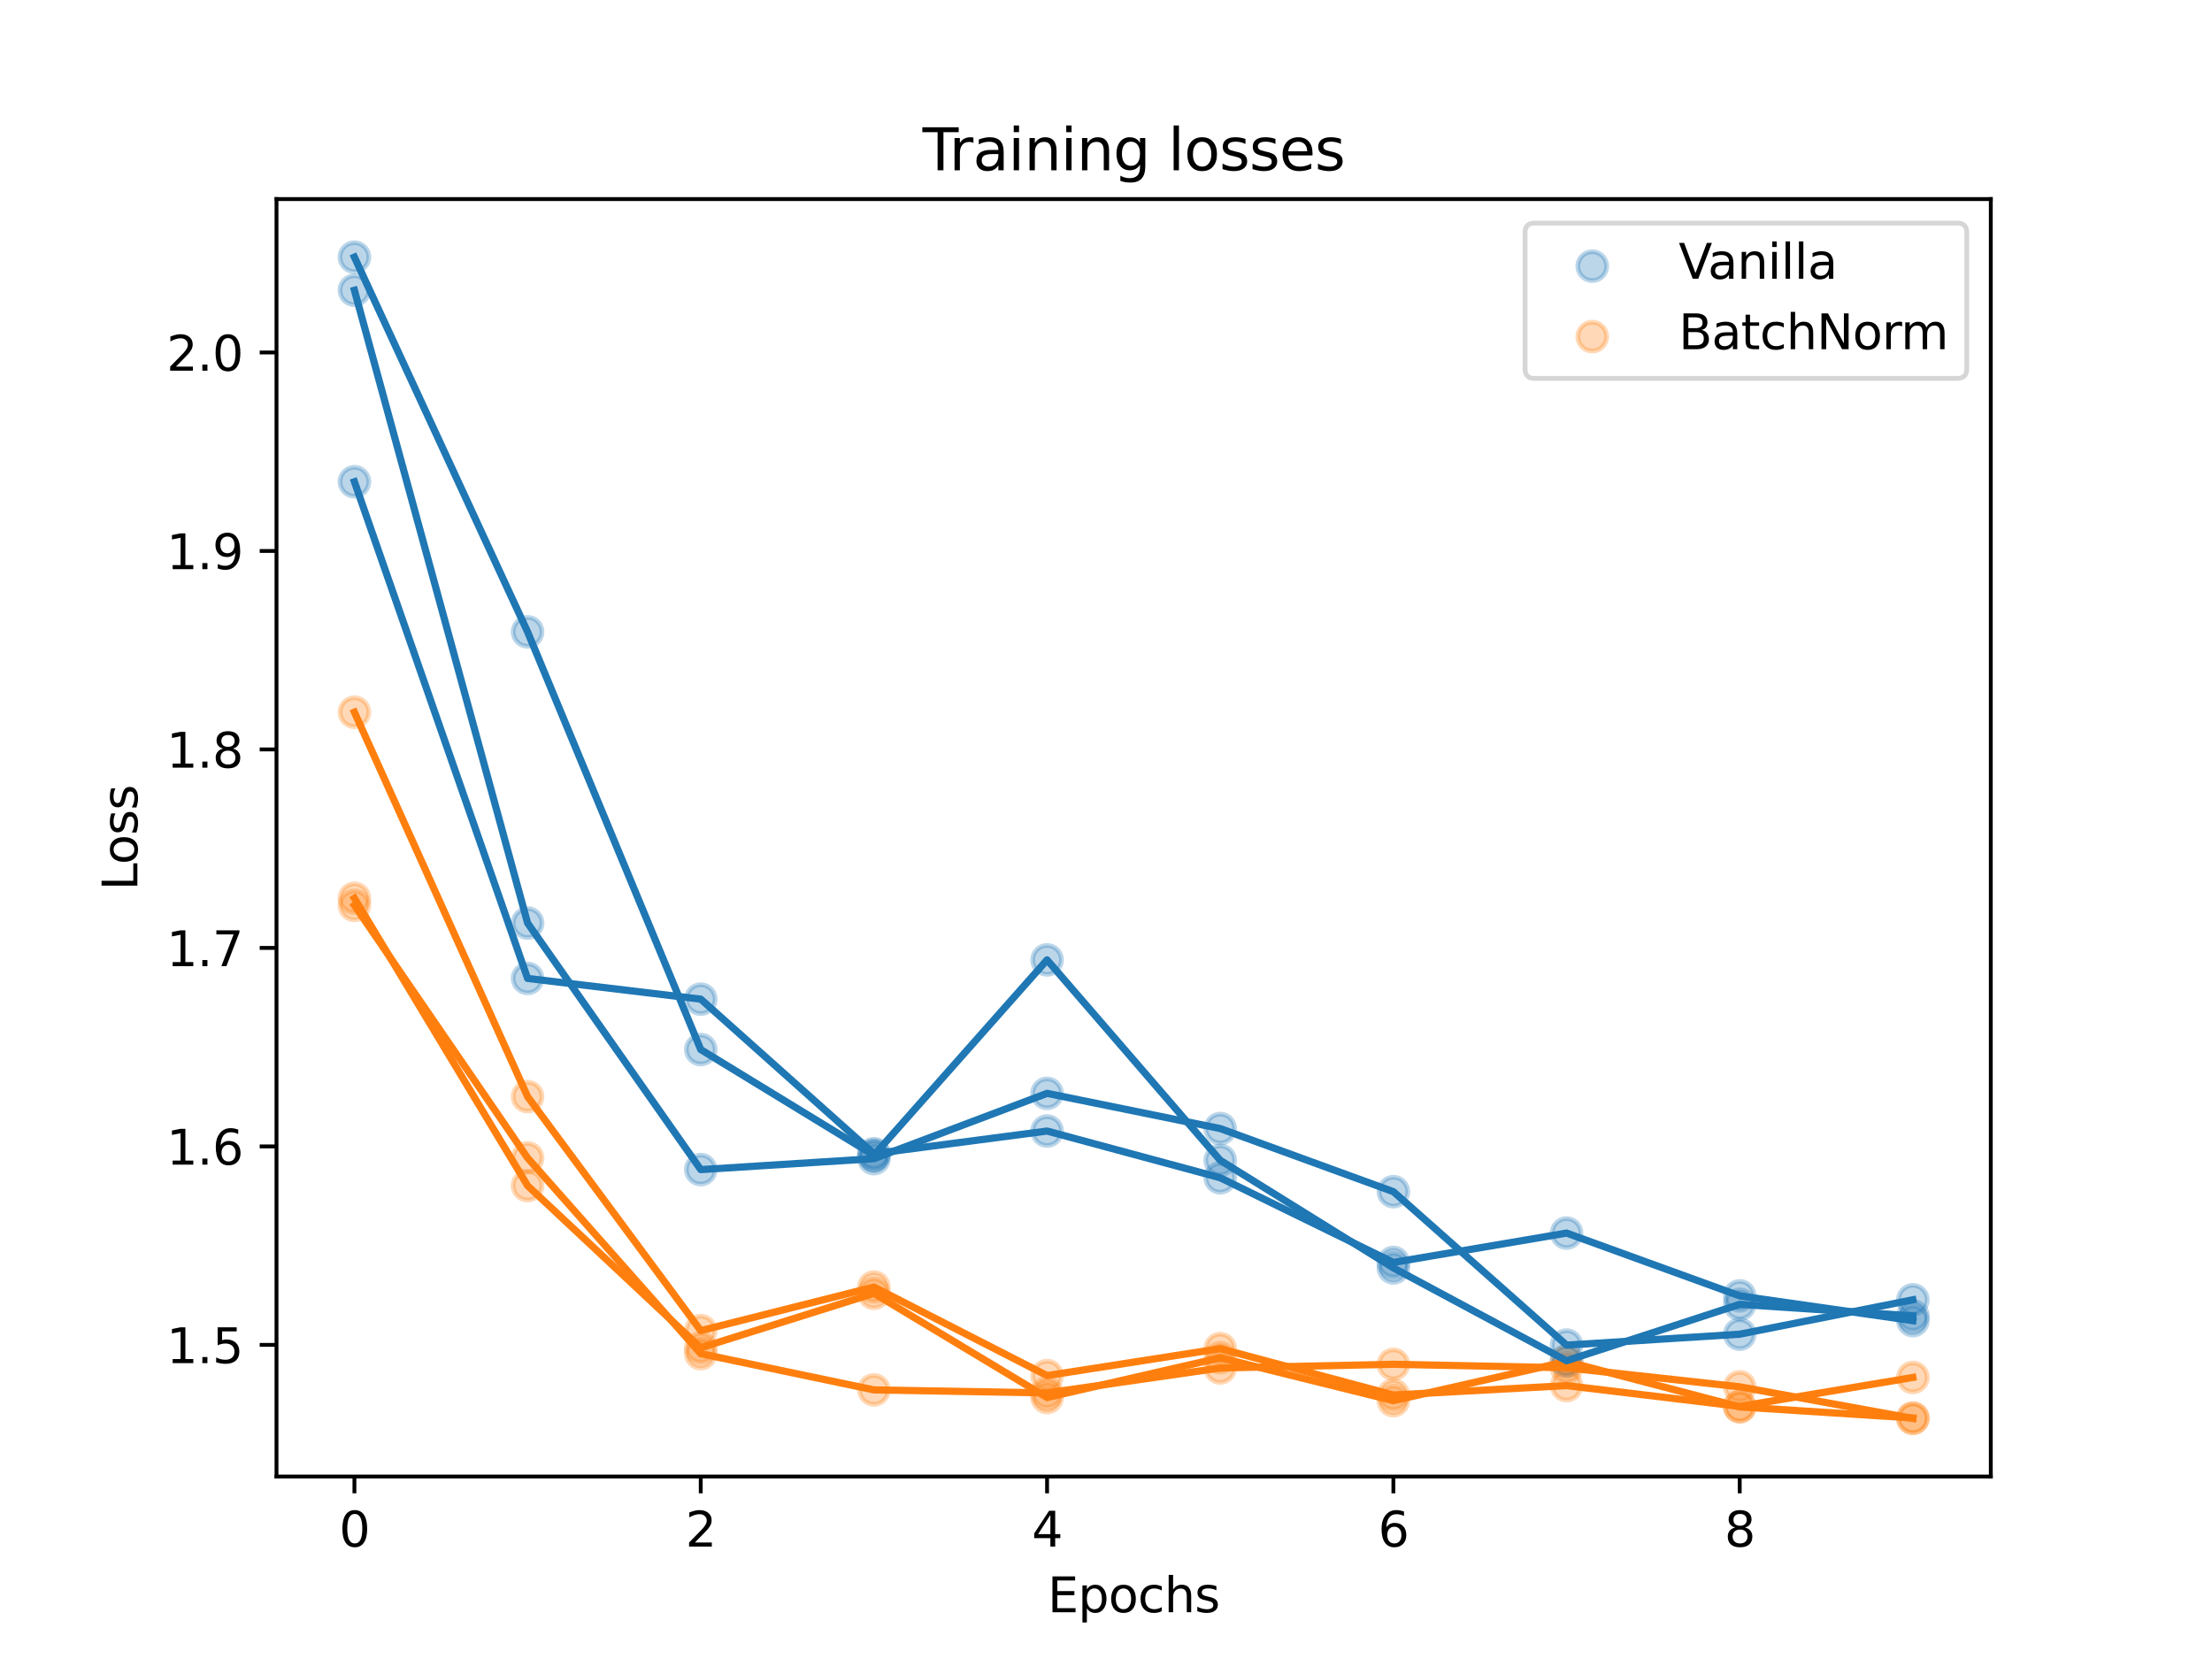 <?xml version="1.0" encoding="utf-8" standalone="no"?>
<!DOCTYPE svg PUBLIC "-//W3C//DTD SVG 1.1//EN"
  "http://www.w3.org/Graphics/SVG/1.1/DTD/svg11.dtd">
<svg xmlns:xlink="http://www.w3.org/1999/xlink" width="460.8pt" height="345.6pt" viewBox="0 0 460.8 345.6" xmlns="http://www.w3.org/2000/svg" version="1.1">
 <defs>
  <style type="text/css">*{stroke-linejoin: round; stroke-linecap: butt}</style>
 </defs>
 <g id="figure_1">
  <g id="patch_1">
   <path d="M 0 345.6 
L 460.8 345.6 
L 460.8 0 
L 0 0 
z
" style="fill: #ffffff"/>
  </g>
  <g id="axes_1">
   <g id="patch_2">
    <path d="M 57.6 307.584 
L 414.72 307.584 
L 414.72 41.472 
L 57.6 41.472 
z
" style="fill: #ffffff"/>
   </g>
   <g id="PathCollection_1">
    <defs>
     <path id="mba0da9960d" d="M 0 3 
C 0.796 3 1.559 2.684 2.121 2.121 
C 2.684 1.559 3 0.796 3 0 
C 3 -0.796 2.684 -1.559 2.121 -2.121 
C 1.559 -2.684 0.796 -3 0 -3 
C -0.796 -3 -1.559 -2.684 -2.121 -2.121 
C -2.684 -1.559 -3 -0.796 -3 0 
C -3 0.796 -2.684 1.559 -2.121 2.121 
C -1.559 2.684 -0.796 3 0 3 
z
" style="stroke: #1f77b4; stroke-opacity: 0.3"/>
    </defs>
    <g clip-path="url(#pa17b307f5b)">
     <use xlink:href="#mba0da9960d" x="73.833" y="100.354" style="fill: #1f77b4; fill-opacity: 0.3; stroke: #1f77b4; stroke-opacity: 0.3"/>
     <use xlink:href="#mba0da9960d" x="109.905" y="203.823" style="fill: #1f77b4; fill-opacity: 0.3; stroke: #1f77b4; stroke-opacity: 0.3"/>
     <use xlink:href="#mba0da9960d" x="145.978" y="208.141" style="fill: #1f77b4; fill-opacity: 0.3; stroke: #1f77b4; stroke-opacity: 0.3"/>
     <use xlink:href="#mba0da9960d" x="182.051" y="240.337" style="fill: #1f77b4; fill-opacity: 0.3; stroke: #1f77b4; stroke-opacity: 0.3"/>
     <use xlink:href="#mba0da9960d" x="218.124" y="235.614" style="fill: #1f77b4; fill-opacity: 0.3; stroke: #1f77b4; stroke-opacity: 0.3"/>
     <use xlink:href="#mba0da9960d" x="254.196" y="245.351" style="fill: #1f77b4; fill-opacity: 0.3; stroke: #1f77b4; stroke-opacity: 0.3"/>
     <use xlink:href="#mba0da9960d" x="290.269" y="262.991" style="fill: #1f77b4; fill-opacity: 0.3; stroke: #1f77b4; stroke-opacity: 0.3"/>
     <use xlink:href="#mba0da9960d" x="326.342" y="256.87" style="fill: #1f77b4; fill-opacity: 0.3; stroke: #1f77b4; stroke-opacity: 0.3"/>
     <use xlink:href="#mba0da9960d" x="362.415" y="269.955" style="fill: #1f77b4; fill-opacity: 0.3; stroke: #1f77b4; stroke-opacity: 0.3"/>
     <use xlink:href="#mba0da9960d" x="398.487" y="275.12" style="fill: #1f77b4; fill-opacity: 0.3; stroke: #1f77b4; stroke-opacity: 0.3"/>
    </g>
   </g>
   <g id="PathCollection_2">
    <defs>
     <path id="m6600c85b2c" d="M 0 3 
C 0.796 3 1.559 2.684 2.121 2.121 
C 2.684 1.559 3 0.796 3 0 
C 3 -0.796 2.684 -1.559 2.121 -2.121 
C 1.559 -2.684 0.796 -3 0 -3 
C -0.796 -3 -1.559 -2.684 -2.121 -2.121 
C -2.684 -1.559 -3 -0.796 -3 0 
C -3 0.796 -2.684 1.559 -2.121 2.121 
C -1.559 2.684 -0.796 3 0 3 
z
" style="stroke: #ff7f0e; stroke-opacity: 0.3"/>
    </defs>
    <g clip-path="url(#pa17b307f5b)">
     <use xlink:href="#m6600c85b2c" x="73.833" y="188.603" style="fill: #ff7f0e; fill-opacity: 0.3; stroke: #ff7f0e; stroke-opacity: 0.3"/>
     <use xlink:href="#m6600c85b2c" x="109.905" y="241.212" style="fill: #ff7f0e; fill-opacity: 0.3; stroke: #ff7f0e; stroke-opacity: 0.3"/>
     <use xlink:href="#m6600c85b2c" x="145.978" y="281.995" style="fill: #ff7f0e; fill-opacity: 0.3; stroke: #ff7f0e; stroke-opacity: 0.3"/>
     <use xlink:href="#m6600c85b2c" x="182.051" y="289.541" style="fill: #ff7f0e; fill-opacity: 0.3; stroke: #ff7f0e; stroke-opacity: 0.3"/>
     <use xlink:href="#m6600c85b2c" x="218.124" y="290.176" style="fill: #ff7f0e; fill-opacity: 0.3; stroke: #ff7f0e; stroke-opacity: 0.3"/>
     <use xlink:href="#m6600c85b2c" x="254.196" y="284.97" style="fill: #ff7f0e; fill-opacity: 0.3; stroke: #ff7f0e; stroke-opacity: 0.3"/>
     <use xlink:href="#m6600c85b2c" x="290.269" y="284.209" style="fill: #ff7f0e; fill-opacity: 0.3; stroke: #ff7f0e; stroke-opacity: 0.3"/>
     <use xlink:href="#m6600c85b2c" x="326.342" y="284.934" style="fill: #ff7f0e; fill-opacity: 0.3; stroke: #ff7f0e; stroke-opacity: 0.3"/>
     <use xlink:href="#m6600c85b2c" x="362.415" y="288.897" style="fill: #ff7f0e; fill-opacity: 0.3; stroke: #ff7f0e; stroke-opacity: 0.3"/>
     <use xlink:href="#m6600c85b2c" x="398.487" y="295.488" style="fill: #ff7f0e; fill-opacity: 0.3; stroke: #ff7f0e; stroke-opacity: 0.3"/>
    </g>
   </g>
   <g id="PathCollection_3">
    <g clip-path="url(#pa17b307f5b)">
     <use xlink:href="#mba0da9960d" x="73.833" y="60.462" style="fill: #1f77b4; fill-opacity: 0.3; stroke: #1f77b4; stroke-opacity: 0.3"/>
     <use xlink:href="#mba0da9960d" x="109.905" y="192.287" style="fill: #1f77b4; fill-opacity: 0.3; stroke: #1f77b4; stroke-opacity: 0.3"/>
     <use xlink:href="#mba0da9960d" x="145.978" y="243.65" style="fill: #1f77b4; fill-opacity: 0.3; stroke: #1f77b4; stroke-opacity: 0.3"/>
     <use xlink:href="#mba0da9960d" x="182.051" y="241.369" style="fill: #1f77b4; fill-opacity: 0.3; stroke: #1f77b4; stroke-opacity: 0.3"/>
     <use xlink:href="#mba0da9960d" x="218.124" y="227.765" style="fill: #1f77b4; fill-opacity: 0.3; stroke: #1f77b4; stroke-opacity: 0.3"/>
     <use xlink:href="#mba0da9960d" x="254.196" y="235.101" style="fill: #1f77b4; fill-opacity: 0.3; stroke: #1f77b4; stroke-opacity: 0.3"/>
     <use xlink:href="#mba0da9960d" x="290.269" y="248.248" style="fill: #1f77b4; fill-opacity: 0.3; stroke: #1f77b4; stroke-opacity: 0.3"/>
     <use xlink:href="#mba0da9960d" x="326.342" y="280.212" style="fill: #1f77b4; fill-opacity: 0.3; stroke: #1f77b4; stroke-opacity: 0.3"/>
     <use xlink:href="#mba0da9960d" x="362.415" y="277.939" style="fill: #1f77b4; fill-opacity: 0.3; stroke: #1f77b4; stroke-opacity: 0.3"/>
     <use xlink:href="#mba0da9960d" x="398.487" y="270.767" style="fill: #1f77b4; fill-opacity: 0.3; stroke: #1f77b4; stroke-opacity: 0.3"/>
    </g>
   </g>
   <g id="PathCollection_4">
    <g clip-path="url(#pa17b307f5b)">
     <use xlink:href="#m6600c85b2c" x="73.833" y="187.128" style="fill: #ff7f0e; fill-opacity: 0.3; stroke: #ff7f0e; stroke-opacity: 0.3"/>
     <use xlink:href="#m6600c85b2c" x="109.905" y="246.996" style="fill: #ff7f0e; fill-opacity: 0.3; stroke: #ff7f0e; stroke-opacity: 0.3"/>
     <use xlink:href="#m6600c85b2c" x="145.978" y="280.771" style="fill: #ff7f0e; fill-opacity: 0.3; stroke: #ff7f0e; stroke-opacity: 0.3"/>
     <use xlink:href="#m6600c85b2c" x="182.051" y="269.426" style="fill: #ff7f0e; fill-opacity: 0.3; stroke: #ff7f0e; stroke-opacity: 0.3"/>
     <use xlink:href="#m6600c85b2c" x="218.124" y="291.13" style="fill: #ff7f0e; fill-opacity: 0.3; stroke: #ff7f0e; stroke-opacity: 0.3"/>
     <use xlink:href="#m6600c85b2c" x="254.196" y="282.849" style="fill: #ff7f0e; fill-opacity: 0.3; stroke: #ff7f0e; stroke-opacity: 0.3"/>
     <use xlink:href="#m6600c85b2c" x="290.269" y="291.79" style="fill: #ff7f0e; fill-opacity: 0.3; stroke: #ff7f0e; stroke-opacity: 0.3"/>
     <use xlink:href="#m6600c85b2c" x="326.342" y="283.623" style="fill: #ff7f0e; fill-opacity: 0.3; stroke: #ff7f0e; stroke-opacity: 0.3"/>
     <use xlink:href="#m6600c85b2c" x="362.415" y="293.084" style="fill: #ff7f0e; fill-opacity: 0.3; stroke: #ff7f0e; stroke-opacity: 0.3"/>
     <use xlink:href="#m6600c85b2c" x="398.487" y="295.398" style="fill: #ff7f0e; fill-opacity: 0.3; stroke: #ff7f0e; stroke-opacity: 0.3"/>
    </g>
   </g>
   <g id="PathCollection_5">
    <g clip-path="url(#pa17b307f5b)">
     <use xlink:href="#mba0da9960d" x="73.833" y="53.568" style="fill: #1f77b4; fill-opacity: 0.3; stroke: #1f77b4; stroke-opacity: 0.3"/>
     <use xlink:href="#mba0da9960d" x="109.905" y="131.627" style="fill: #1f77b4; fill-opacity: 0.3; stroke: #1f77b4; stroke-opacity: 0.3"/>
     <use xlink:href="#mba0da9960d" x="145.978" y="218.641" style="fill: #1f77b4; fill-opacity: 0.3; stroke: #1f77b4; stroke-opacity: 0.3"/>
     <use xlink:href="#mba0da9960d" x="182.051" y="240.671" style="fill: #1f77b4; fill-opacity: 0.3; stroke: #1f77b4; stroke-opacity: 0.3"/>
     <use xlink:href="#mba0da9960d" x="218.124" y="199.963" style="fill: #1f77b4; fill-opacity: 0.3; stroke: #1f77b4; stroke-opacity: 0.3"/>
     <use xlink:href="#mba0da9960d" x="254.196" y="241.711" style="fill: #1f77b4; fill-opacity: 0.3; stroke: #1f77b4; stroke-opacity: 0.3"/>
     <use xlink:href="#mba0da9960d" x="290.269" y="264.129" style="fill: #1f77b4; fill-opacity: 0.3; stroke: #1f77b4; stroke-opacity: 0.3"/>
     <use xlink:href="#mba0da9960d" x="326.342" y="283.466" style="fill: #1f77b4; fill-opacity: 0.3; stroke: #1f77b4; stroke-opacity: 0.3"/>
     <use xlink:href="#mba0da9960d" x="362.415" y="271.715" style="fill: #1f77b4; fill-opacity: 0.3; stroke: #1f77b4; stroke-opacity: 0.3"/>
     <use xlink:href="#mba0da9960d" x="398.487" y="274.115" style="fill: #1f77b4; fill-opacity: 0.3; stroke: #1f77b4; stroke-opacity: 0.3"/>
    </g>
   </g>
   <g id="PathCollection_6">
    <g clip-path="url(#pa17b307f5b)">
     <use xlink:href="#m6600c85b2c" x="73.833" y="148.364" style="fill: #ff7f0e; fill-opacity: 0.3; stroke: #ff7f0e; stroke-opacity: 0.3"/>
     <use xlink:href="#m6600c85b2c" x="109.905" y="228.446" style="fill: #ff7f0e; fill-opacity: 0.3; stroke: #ff7f0e; stroke-opacity: 0.3"/>
     <use xlink:href="#m6600c85b2c" x="145.978" y="277.199" style="fill: #ff7f0e; fill-opacity: 0.3; stroke: #ff7f0e; stroke-opacity: 0.3"/>
     <use xlink:href="#m6600c85b2c" x="182.051" y="268.11" style="fill: #ff7f0e; fill-opacity: 0.3; stroke: #ff7f0e; stroke-opacity: 0.3"/>
     <use xlink:href="#m6600c85b2c" x="218.124" y="286.563" style="fill: #ff7f0e; fill-opacity: 0.3; stroke: #ff7f0e; stroke-opacity: 0.3"/>
     <use xlink:href="#m6600c85b2c" x="254.196" y="280.939" style="fill: #ff7f0e; fill-opacity: 0.3; stroke: #ff7f0e; stroke-opacity: 0.3"/>
     <use xlink:href="#m6600c85b2c" x="290.269" y="290.605" style="fill: #ff7f0e; fill-opacity: 0.3; stroke: #ff7f0e; stroke-opacity: 0.3"/>
     <use xlink:href="#m6600c85b2c" x="326.342" y="288.646" style="fill: #ff7f0e; fill-opacity: 0.3; stroke: #ff7f0e; stroke-opacity: 0.3"/>
     <use xlink:href="#m6600c85b2c" x="362.415" y="292.977" style="fill: #ff7f0e; fill-opacity: 0.3; stroke: #ff7f0e; stroke-opacity: 0.3"/>
     <use xlink:href="#m6600c85b2c" x="398.487" y="286.949" style="fill: #ff7f0e; fill-opacity: 0.3; stroke: #ff7f0e; stroke-opacity: 0.3"/>
    </g>
   </g>
   <g id="matplotlib.axis_1">
    <g id="xtick_1">
     <g id="line2d_1">
      <defs>
       <path id="m4809a2bddd" d="M 0 0 
L 0 3.5 
" style="stroke: #000000; stroke-width: 0.8"/>
      </defs>
      <g>
       <use xlink:href="#m4809a2bddd" x="73.833" y="307.584" style="stroke: #000000; stroke-width: 0.8"/>
      </g>
     </g>
     <g id="text_1">
      <!-- 0 -->
      <g transform="translate(70.651 322.182) scale(0.1 -0.1)">
       <defs>
        <path id="DejaVuSans-30" d="M 2034 4250 
Q 1547 4250 1301 3770 
Q 1056 3291 1056 2328 
Q 1056 1369 1301 889 
Q 1547 409 2034 409 
Q 2525 409 2770 889 
Q 3016 1369 3016 2328 
Q 3016 3291 2770 3770 
Q 2525 4250 2034 4250 
z
M 2034 4750 
Q 2819 4750 3233 4129 
Q 3647 3509 3647 2328 
Q 3647 1150 3233 529 
Q 2819 -91 2034 -91 
Q 1250 -91 836 529 
Q 422 1150 422 2328 
Q 422 3509 836 4129 
Q 1250 4750 2034 4750 
z
" transform="scale(0.016)"/>
       </defs>
       <use xlink:href="#DejaVuSans-30"/>
      </g>
     </g>
    </g>
    <g id="xtick_2">
     <g id="line2d_2">
      <g>
       <use xlink:href="#m4809a2bddd" x="145.978" y="307.584" style="stroke: #000000; stroke-width: 0.8"/>
      </g>
     </g>
     <g id="text_2">
      <!-- 2 -->
      <g transform="translate(142.797 322.182) scale(0.1 -0.1)">
       <defs>
        <path id="DejaVuSans-32" d="M 1228 531 
L 3431 531 
L 3431 0 
L 469 0 
L 469 531 
Q 828 903 1448 1529 
Q 2069 2156 2228 2338 
Q 2531 2678 2651 2914 
Q 2772 3150 2772 3378 
Q 2772 3750 2511 3984 
Q 2250 4219 1831 4219 
Q 1534 4219 1204 4116 
Q 875 4013 500 3803 
L 500 4441 
Q 881 4594 1212 4672 
Q 1544 4750 1819 4750 
Q 2544 4750 2975 4387 
Q 3406 4025 3406 3419 
Q 3406 3131 3298 2873 
Q 3191 2616 2906 2266 
Q 2828 2175 2409 1742 
Q 1991 1309 1228 531 
z
" transform="scale(0.016)"/>
       </defs>
       <use xlink:href="#DejaVuSans-32"/>
      </g>
     </g>
    </g>
    <g id="xtick_3">
     <g id="line2d_3">
      <g>
       <use xlink:href="#m4809a2bddd" x="218.124" y="307.584" style="stroke: #000000; stroke-width: 0.8"/>
      </g>
     </g>
     <g id="text_3">
      <!-- 4 -->
      <g transform="translate(214.942 322.182) scale(0.1 -0.1)">
       <defs>
        <path id="DejaVuSans-34" d="M 2419 4116 
L 825 1625 
L 2419 1625 
L 2419 4116 
z
M 2253 4666 
L 3047 4666 
L 3047 1625 
L 3713 1625 
L 3713 1100 
L 3047 1100 
L 3047 0 
L 2419 0 
L 2419 1100 
L 313 1100 
L 313 1709 
L 2253 4666 
z
" transform="scale(0.016)"/>
       </defs>
       <use xlink:href="#DejaVuSans-34"/>
      </g>
     </g>
    </g>
    <g id="xtick_4">
     <g id="line2d_4">
      <g>
       <use xlink:href="#m4809a2bddd" x="290.269" y="307.584" style="stroke: #000000; stroke-width: 0.8"/>
      </g>
     </g>
     <g id="text_4">
      <!-- 6 -->
      <g transform="translate(287.088 322.182) scale(0.1 -0.1)">
       <defs>
        <path id="DejaVuSans-36" d="M 2113 2584 
Q 1688 2584 1439 2293 
Q 1191 2003 1191 1497 
Q 1191 994 1439 701 
Q 1688 409 2113 409 
Q 2538 409 2786 701 
Q 3034 994 3034 1497 
Q 3034 2003 2786 2293 
Q 2538 2584 2113 2584 
z
M 3366 4563 
L 3366 3988 
Q 3128 4100 2886 4159 
Q 2644 4219 2406 4219 
Q 1781 4219 1451 3797 
Q 1122 3375 1075 2522 
Q 1259 2794 1537 2939 
Q 1816 3084 2150 3084 
Q 2853 3084 3261 2657 
Q 3669 2231 3669 1497 
Q 3669 778 3244 343 
Q 2819 -91 2113 -91 
Q 1303 -91 875 529 
Q 447 1150 447 2328 
Q 447 3434 972 4092 
Q 1497 4750 2381 4750 
Q 2619 4750 2861 4703 
Q 3103 4656 3366 4563 
z
" transform="scale(0.016)"/>
       </defs>
       <use xlink:href="#DejaVuSans-36"/>
      </g>
     </g>
    </g>
    <g id="xtick_5">
     <g id="line2d_5">
      <g>
       <use xlink:href="#m4809a2bddd" x="362.415" y="307.584" style="stroke: #000000; stroke-width: 0.8"/>
      </g>
     </g>
     <g id="text_5">
      <!-- 8 -->
      <g transform="translate(359.233 322.182) scale(0.1 -0.1)">
       <defs>
        <path id="DejaVuSans-38" d="M 2034 2216 
Q 1584 2216 1326 1975 
Q 1069 1734 1069 1313 
Q 1069 891 1326 650 
Q 1584 409 2034 409 
Q 2484 409 2743 651 
Q 3003 894 3003 1313 
Q 3003 1734 2745 1975 
Q 2488 2216 2034 2216 
z
M 1403 2484 
Q 997 2584 770 2862 
Q 544 3141 544 3541 
Q 544 4100 942 4425 
Q 1341 4750 2034 4750 
Q 2731 4750 3128 4425 
Q 3525 4100 3525 3541 
Q 3525 3141 3298 2862 
Q 3072 2584 2669 2484 
Q 3125 2378 3379 2068 
Q 3634 1759 3634 1313 
Q 3634 634 3220 271 
Q 2806 -91 2034 -91 
Q 1263 -91 848 271 
Q 434 634 434 1313 
Q 434 1759 690 2068 
Q 947 2378 1403 2484 
z
M 1172 3481 
Q 1172 3119 1398 2916 
Q 1625 2713 2034 2713 
Q 2441 2713 2670 2916 
Q 2900 3119 2900 3481 
Q 2900 3844 2670 4047 
Q 2441 4250 2034 4250 
Q 1625 4250 1398 4047 
Q 1172 3844 1172 3481 
z
" transform="scale(0.016)"/>
       </defs>
       <use xlink:href="#DejaVuSans-38"/>
      </g>
     </g>
    </g>
    <g id="text_6">
     <!-- Epochs -->
     <g transform="translate(218.244 335.861) scale(0.1 -0.1)">
      <defs>
       <path id="DejaVuSans-45" d="M 628 4666 
L 3578 4666 
L 3578 4134 
L 1259 4134 
L 1259 2753 
L 3481 2753 
L 3481 2222 
L 1259 2222 
L 1259 531 
L 3634 531 
L 3634 0 
L 628 0 
L 628 4666 
z
" transform="scale(0.016)"/>
       <path id="DejaVuSans-70" d="M 1159 525 
L 1159 -1331 
L 581 -1331 
L 581 3500 
L 1159 3500 
L 1159 2969 
Q 1341 3281 1617 3432 
Q 1894 3584 2278 3584 
Q 2916 3584 3314 3078 
Q 3713 2572 3713 1747 
Q 3713 922 3314 415 
Q 2916 -91 2278 -91 
Q 1894 -91 1617 61 
Q 1341 213 1159 525 
z
M 3116 1747 
Q 3116 2381 2855 2742 
Q 2594 3103 2138 3103 
Q 1681 3103 1420 2742 
Q 1159 2381 1159 1747 
Q 1159 1113 1420 752 
Q 1681 391 2138 391 
Q 2594 391 2855 752 
Q 3116 1113 3116 1747 
z
" transform="scale(0.016)"/>
       <path id="DejaVuSans-6f" d="M 1959 3097 
Q 1497 3097 1228 2736 
Q 959 2375 959 1747 
Q 959 1119 1226 758 
Q 1494 397 1959 397 
Q 2419 397 2687 759 
Q 2956 1122 2956 1747 
Q 2956 2369 2687 2733 
Q 2419 3097 1959 3097 
z
M 1959 3584 
Q 2709 3584 3137 3096 
Q 3566 2609 3566 1747 
Q 3566 888 3137 398 
Q 2709 -91 1959 -91 
Q 1206 -91 779 398 
Q 353 888 353 1747 
Q 353 2609 779 3096 
Q 1206 3584 1959 3584 
z
" transform="scale(0.016)"/>
       <path id="DejaVuSans-63" d="M 3122 3366 
L 3122 2828 
Q 2878 2963 2633 3030 
Q 2388 3097 2138 3097 
Q 1578 3097 1268 2742 
Q 959 2388 959 1747 
Q 959 1106 1268 751 
Q 1578 397 2138 397 
Q 2388 397 2633 464 
Q 2878 531 3122 666 
L 3122 134 
Q 2881 22 2623 -34 
Q 2366 -91 2075 -91 
Q 1284 -91 818 406 
Q 353 903 353 1747 
Q 353 2603 823 3093 
Q 1294 3584 2113 3584 
Q 2378 3584 2631 3529 
Q 2884 3475 3122 3366 
z
" transform="scale(0.016)"/>
       <path id="DejaVuSans-68" d="M 3513 2113 
L 3513 0 
L 2938 0 
L 2938 2094 
Q 2938 2591 2744 2837 
Q 2550 3084 2163 3084 
Q 1697 3084 1428 2787 
Q 1159 2491 1159 1978 
L 1159 0 
L 581 0 
L 581 4863 
L 1159 4863 
L 1159 2956 
Q 1366 3272 1645 3428 
Q 1925 3584 2291 3584 
Q 2894 3584 3203 3211 
Q 3513 2838 3513 2113 
z
" transform="scale(0.016)"/>
       <path id="DejaVuSans-73" d="M 2834 3397 
L 2834 2853 
Q 2591 2978 2328 3040 
Q 2066 3103 1784 3103 
Q 1356 3103 1142 2972 
Q 928 2841 928 2578 
Q 928 2378 1081 2264 
Q 1234 2150 1697 2047 
L 1894 2003 
Q 2506 1872 2764 1633 
Q 3022 1394 3022 966 
Q 3022 478 2636 193 
Q 2250 -91 1575 -91 
Q 1294 -91 989 -36 
Q 684 19 347 128 
L 347 722 
Q 666 556 975 473 
Q 1284 391 1588 391 
Q 1994 391 2212 530 
Q 2431 669 2431 922 
Q 2431 1156 2273 1281 
Q 2116 1406 1581 1522 
L 1381 1569 
Q 847 1681 609 1914 
Q 372 2147 372 2553 
Q 372 3047 722 3315 
Q 1072 3584 1716 3584 
Q 2034 3584 2315 3537 
Q 2597 3491 2834 3397 
z
" transform="scale(0.016)"/>
      </defs>
      <use xlink:href="#DejaVuSans-45"/>
      <use xlink:href="#DejaVuSans-70" x="63.184"/>
      <use xlink:href="#DejaVuSans-6f" x="126.66"/>
      <use xlink:href="#DejaVuSans-63" x="187.842"/>
      <use xlink:href="#DejaVuSans-68" x="242.822"/>
      <use xlink:href="#DejaVuSans-73" x="306.201"/>
     </g>
    </g>
   </g>
   <g id="matplotlib.axis_2">
    <g id="ytick_1">
     <g id="line2d_6">
      <defs>
       <path id="m285d749f3c" d="M 0 0 
L -3.5 0 
" style="stroke: #000000; stroke-width: 0.8"/>
      </defs>
      <g>
       <use xlink:href="#m285d749f3c" x="57.6" y="280.165" style="stroke: #000000; stroke-width: 0.8"/>
      </g>
     </g>
     <g id="text_7">
      <!-- 1.5 -->
      <g transform="translate(34.697 283.965) scale(0.1 -0.1)">
       <defs>
        <path id="DejaVuSans-31" d="M 794 531 
L 1825 531 
L 1825 4091 
L 703 3866 
L 703 4441 
L 1819 4666 
L 2450 4666 
L 2450 531 
L 3481 531 
L 3481 0 
L 794 0 
L 794 531 
z
" transform="scale(0.016)"/>
        <path id="DejaVuSans-2e" d="M 684 794 
L 1344 794 
L 1344 0 
L 684 0 
L 684 794 
z
" transform="scale(0.016)"/>
        <path id="DejaVuSans-35" d="M 691 4666 
L 3169 4666 
L 3169 4134 
L 1269 4134 
L 1269 2991 
Q 1406 3038 1543 3061 
Q 1681 3084 1819 3084 
Q 2600 3084 3056 2656 
Q 3513 2228 3513 1497 
Q 3513 744 3044 326 
Q 2575 -91 1722 -91 
Q 1428 -91 1123 -41 
Q 819 9 494 109 
L 494 744 
Q 775 591 1075 516 
Q 1375 441 1709 441 
Q 2250 441 2565 725 
Q 2881 1009 2881 1497 
Q 2881 1984 2565 2268 
Q 2250 2553 1709 2553 
Q 1456 2553 1204 2497 
Q 953 2441 691 2322 
L 691 4666 
z
" transform="scale(0.016)"/>
       </defs>
       <use xlink:href="#DejaVuSans-31"/>
       <use xlink:href="#DejaVuSans-2e" x="63.623"/>
       <use xlink:href="#DejaVuSans-35" x="95.41"/>
      </g>
     </g>
    </g>
    <g id="ytick_2">
     <g id="line2d_7">
      <g>
       <use xlink:href="#m285d749f3c" x="57.6" y="238.817" style="stroke: #000000; stroke-width: 0.8"/>
      </g>
     </g>
     <g id="text_8">
      <!-- 1.6 -->
      <g transform="translate(34.697 242.616) scale(0.1 -0.1)">
       <use xlink:href="#DejaVuSans-31"/>
       <use xlink:href="#DejaVuSans-2e" x="63.623"/>
       <use xlink:href="#DejaVuSans-36" x="95.41"/>
      </g>
     </g>
    </g>
    <g id="ytick_3">
     <g id="line2d_8">
      <g>
       <use xlink:href="#m285d749f3c" x="57.6" y="197.468" style="stroke: #000000; stroke-width: 0.8"/>
      </g>
     </g>
     <g id="text_9">
      <!-- 1.7 -->
      <g transform="translate(34.697 201.267) scale(0.1 -0.1)">
       <defs>
        <path id="DejaVuSans-37" d="M 525 4666 
L 3525 4666 
L 3525 4397 
L 1831 0 
L 1172 0 
L 2766 4134 
L 525 4134 
L 525 4666 
z
" transform="scale(0.016)"/>
       </defs>
       <use xlink:href="#DejaVuSans-31"/>
       <use xlink:href="#DejaVuSans-2e" x="63.623"/>
       <use xlink:href="#DejaVuSans-37" x="95.41"/>
      </g>
     </g>
    </g>
    <g id="ytick_4">
     <g id="line2d_9">
      <g>
       <use xlink:href="#m285d749f3c" x="57.6" y="156.119" style="stroke: #000000; stroke-width: 0.8"/>
      </g>
     </g>
     <g id="text_10">
      <!-- 1.8 -->
      <g transform="translate(34.697 159.919) scale(0.1 -0.1)">
       <use xlink:href="#DejaVuSans-31"/>
       <use xlink:href="#DejaVuSans-2e" x="63.623"/>
       <use xlink:href="#DejaVuSans-38" x="95.41"/>
      </g>
     </g>
    </g>
    <g id="ytick_5">
     <g id="line2d_10">
      <g>
       <use xlink:href="#m285d749f3c" x="57.6" y="114.771" style="stroke: #000000; stroke-width: 0.8"/>
      </g>
     </g>
     <g id="text_11">
      <!-- 1.9 -->
      <g transform="translate(34.697 118.57) scale(0.1 -0.1)">
       <defs>
        <path id="DejaVuSans-39" d="M 703 97 
L 703 672 
Q 941 559 1184 500 
Q 1428 441 1663 441 
Q 2288 441 2617 861 
Q 2947 1281 2994 2138 
Q 2813 1869 2534 1725 
Q 2256 1581 1919 1581 
Q 1219 1581 811 2004 
Q 403 2428 403 3163 
Q 403 3881 828 4315 
Q 1253 4750 1959 4750 
Q 2769 4750 3195 4129 
Q 3622 3509 3622 2328 
Q 3622 1225 3098 567 
Q 2575 -91 1691 -91 
Q 1453 -91 1209 -44 
Q 966 3 703 97 
z
M 1959 2075 
Q 2384 2075 2632 2365 
Q 2881 2656 2881 3163 
Q 2881 3666 2632 3958 
Q 2384 4250 1959 4250 
Q 1534 4250 1286 3958 
Q 1038 3666 1038 3163 
Q 1038 2656 1286 2365 
Q 1534 2075 1959 2075 
z
" transform="scale(0.016)"/>
       </defs>
       <use xlink:href="#DejaVuSans-31"/>
       <use xlink:href="#DejaVuSans-2e" x="63.623"/>
       <use xlink:href="#DejaVuSans-39" x="95.41"/>
      </g>
     </g>
    </g>
    <g id="ytick_6">
     <g id="line2d_11">
      <g>
       <use xlink:href="#m285d749f3c" x="57.6" y="73.422" style="stroke: #000000; stroke-width: 0.8"/>
      </g>
     </g>
     <g id="text_12">
      <!-- 2.0 -->
      <g transform="translate(34.697 77.221) scale(0.1 -0.1)">
       <use xlink:href="#DejaVuSans-32"/>
       <use xlink:href="#DejaVuSans-2e" x="63.623"/>
       <use xlink:href="#DejaVuSans-30" x="95.41"/>
      </g>
     </g>
    </g>
    <g id="text_13">
     <!-- Loss -->
     <g transform="translate(28.617 185.495) rotate(-90) scale(0.1 -0.1)">
      <defs>
       <path id="DejaVuSans-4c" d="M 628 4666 
L 1259 4666 
L 1259 531 
L 3531 531 
L 3531 0 
L 628 0 
L 628 4666 
z
" transform="scale(0.016)"/>
      </defs>
      <use xlink:href="#DejaVuSans-4c"/>
      <use xlink:href="#DejaVuSans-6f" x="53.963"/>
      <use xlink:href="#DejaVuSans-73" x="115.145"/>
      <use xlink:href="#DejaVuSans-73" x="167.244"/>
     </g>
    </g>
   </g>
   <g id="line2d_12">
    <path d="M 73.833 100.354 
L 109.905 203.823 
L 145.978 208.141 
L 182.051 240.337 
L 218.124 235.614 
L 254.196 245.351 
L 290.269 262.991 
L 326.342 256.87 
L 362.415 269.955 
L 398.487 275.12 
" clip-path="url(#pa17b307f5b)" style="fill: none; stroke: #1f77b4; stroke-width: 1.5; stroke-linecap: square"/>
   </g>
   <g id="line2d_13">
    <path d="M 73.833 188.603 
L 109.905 241.212 
L 145.978 281.995 
L 182.051 289.541 
L 218.124 290.176 
L 254.196 284.97 
L 290.269 284.209 
L 326.342 284.934 
L 362.415 288.897 
L 398.487 295.488 
" clip-path="url(#pa17b307f5b)" style="fill: none; stroke: #ff7f0e; stroke-width: 1.5; stroke-linecap: square"/>
   </g>
   <g id="line2d_14">
    <path d="M 73.833 60.462 
L 109.905 192.287 
L 145.978 243.65 
L 182.051 241.369 
L 218.124 227.765 
L 254.196 235.101 
L 290.269 248.248 
L 326.342 280.212 
L 362.415 277.939 
L 398.487 270.767 
" clip-path="url(#pa17b307f5b)" style="fill: none; stroke: #1f77b4; stroke-width: 1.5; stroke-linecap: square"/>
   </g>
   <g id="line2d_15">
    <path d="M 73.833 187.128 
L 109.905 246.996 
L 145.978 280.771 
L 182.051 269.426 
L 218.124 291.13 
L 254.196 282.849 
L 290.269 291.79 
L 326.342 283.623 
L 362.415 293.084 
L 398.487 295.398 
" clip-path="url(#pa17b307f5b)" style="fill: none; stroke: #ff7f0e; stroke-width: 1.5; stroke-linecap: square"/>
   </g>
   <g id="line2d_16">
    <path d="M 73.833 53.568 
L 109.905 131.627 
L 145.978 218.641 
L 182.051 240.671 
L 218.124 199.963 
L 254.196 241.711 
L 290.269 264.129 
L 326.342 283.466 
L 362.415 271.715 
L 398.487 274.115 
" clip-path="url(#pa17b307f5b)" style="fill: none; stroke: #1f77b4; stroke-width: 1.5; stroke-linecap: square"/>
   </g>
   <g id="line2d_17">
    <path d="M 73.833 148.364 
L 109.905 228.446 
L 145.978 277.199 
L 182.051 268.11 
L 218.124 286.563 
L 254.196 280.939 
L 290.269 290.605 
L 326.342 288.646 
L 362.415 292.977 
L 398.487 286.949 
" clip-path="url(#pa17b307f5b)" style="fill: none; stroke: #ff7f0e; stroke-width: 1.5; stroke-linecap: square"/>
   </g>
   <g id="patch_3">
    <path d="M 57.6 307.584 
L 57.6 41.472 
" style="fill: none; stroke: #000000; stroke-width: 0.8; stroke-linejoin: miter; stroke-linecap: square"/>
   </g>
   <g id="patch_4">
    <path d="M 414.72 307.584 
L 414.72 41.472 
" style="fill: none; stroke: #000000; stroke-width: 0.8; stroke-linejoin: miter; stroke-linecap: square"/>
   </g>
   <g id="patch_5">
    <path d="M 57.6 307.584 
L 414.72 307.584 
" style="fill: none; stroke: #000000; stroke-width: 0.8; stroke-linejoin: miter; stroke-linecap: square"/>
   </g>
   <g id="patch_6">
    <path d="M 57.6 41.472 
L 414.72 41.472 
" style="fill: none; stroke: #000000; stroke-width: 0.8; stroke-linejoin: miter; stroke-linecap: square"/>
   </g>
   <g id="text_14">
    <!-- Training losses -->
    <g transform="translate(192.175 35.472) scale(0.12 -0.12)">
     <defs>
      <path id="DejaVuSans-54" d="M -19 4666 
L 3928 4666 
L 3928 4134 
L 2272 4134 
L 2272 0 
L 1638 0 
L 1638 4134 
L -19 4134 
L -19 4666 
z
" transform="scale(0.016)"/>
      <path id="DejaVuSans-72" d="M 2631 2963 
Q 2534 3019 2420 3045 
Q 2306 3072 2169 3072 
Q 1681 3072 1420 2755 
Q 1159 2438 1159 1844 
L 1159 0 
L 581 0 
L 581 3500 
L 1159 3500 
L 1159 2956 
Q 1341 3275 1631 3429 
Q 1922 3584 2338 3584 
Q 2397 3584 2469 3576 
Q 2541 3569 2628 3553 
L 2631 2963 
z
" transform="scale(0.016)"/>
      <path id="DejaVuSans-61" d="M 2194 1759 
Q 1497 1759 1228 1600 
Q 959 1441 959 1056 
Q 959 750 1161 570 
Q 1363 391 1709 391 
Q 2188 391 2477 730 
Q 2766 1069 2766 1631 
L 2766 1759 
L 2194 1759 
z
M 3341 1997 
L 3341 0 
L 2766 0 
L 2766 531 
Q 2569 213 2275 61 
Q 1981 -91 1556 -91 
Q 1019 -91 701 211 
Q 384 513 384 1019 
Q 384 1609 779 1909 
Q 1175 2209 1959 2209 
L 2766 2209 
L 2766 2266 
Q 2766 2663 2505 2880 
Q 2244 3097 1772 3097 
Q 1472 3097 1187 3025 
Q 903 2953 641 2809 
L 641 3341 
Q 956 3463 1253 3523 
Q 1550 3584 1831 3584 
Q 2591 3584 2966 3190 
Q 3341 2797 3341 1997 
z
" transform="scale(0.016)"/>
      <path id="DejaVuSans-69" d="M 603 3500 
L 1178 3500 
L 1178 0 
L 603 0 
L 603 3500 
z
M 603 4863 
L 1178 4863 
L 1178 4134 
L 603 4134 
L 603 4863 
z
" transform="scale(0.016)"/>
      <path id="DejaVuSans-6e" d="M 3513 2113 
L 3513 0 
L 2938 0 
L 2938 2094 
Q 2938 2591 2744 2837 
Q 2550 3084 2163 3084 
Q 1697 3084 1428 2787 
Q 1159 2491 1159 1978 
L 1159 0 
L 581 0 
L 581 3500 
L 1159 3500 
L 1159 2956 
Q 1366 3272 1645 3428 
Q 1925 3584 2291 3584 
Q 2894 3584 3203 3211 
Q 3513 2838 3513 2113 
z
" transform="scale(0.016)"/>
      <path id="DejaVuSans-67" d="M 2906 1791 
Q 2906 2416 2648 2759 
Q 2391 3103 1925 3103 
Q 1463 3103 1205 2759 
Q 947 2416 947 1791 
Q 947 1169 1205 825 
Q 1463 481 1925 481 
Q 2391 481 2648 825 
Q 2906 1169 2906 1791 
z
M 3481 434 
Q 3481 -459 3084 -895 
Q 2688 -1331 1869 -1331 
Q 1566 -1331 1297 -1286 
Q 1028 -1241 775 -1147 
L 775 -588 
Q 1028 -725 1275 -790 
Q 1522 -856 1778 -856 
Q 2344 -856 2625 -561 
Q 2906 -266 2906 331 
L 2906 616 
Q 2728 306 2450 153 
Q 2172 0 1784 0 
Q 1141 0 747 490 
Q 353 981 353 1791 
Q 353 2603 747 3093 
Q 1141 3584 1784 3584 
Q 2172 3584 2450 3431 
Q 2728 3278 2906 2969 
L 2906 3500 
L 3481 3500 
L 3481 434 
z
" transform="scale(0.016)"/>
      <path id="DejaVuSans-20" transform="scale(0.016)"/>
      <path id="DejaVuSans-6c" d="M 603 4863 
L 1178 4863 
L 1178 0 
L 603 0 
L 603 4863 
z
" transform="scale(0.016)"/>
      <path id="DejaVuSans-65" d="M 3597 1894 
L 3597 1613 
L 953 1613 
Q 991 1019 1311 708 
Q 1631 397 2203 397 
Q 2534 397 2845 478 
Q 3156 559 3463 722 
L 3463 178 
Q 3153 47 2828 -22 
Q 2503 -91 2169 -91 
Q 1331 -91 842 396 
Q 353 884 353 1716 
Q 353 2575 817 3079 
Q 1281 3584 2069 3584 
Q 2775 3584 3186 3129 
Q 3597 2675 3597 1894 
z
M 3022 2063 
Q 3016 2534 2758 2815 
Q 2500 3097 2075 3097 
Q 1594 3097 1305 2825 
Q 1016 2553 972 2059 
L 3022 2063 
z
" transform="scale(0.016)"/>
     </defs>
     <use xlink:href="#DejaVuSans-54"/>
     <use xlink:href="#DejaVuSans-72" x="46.334"/>
     <use xlink:href="#DejaVuSans-61" x="87.447"/>
     <use xlink:href="#DejaVuSans-69" x="148.727"/>
     <use xlink:href="#DejaVuSans-6e" x="176.51"/>
     <use xlink:href="#DejaVuSans-69" x="239.889"/>
     <use xlink:href="#DejaVuSans-6e" x="267.672"/>
     <use xlink:href="#DejaVuSans-67" x="331.051"/>
     <use xlink:href="#DejaVuSans-20" x="394.527"/>
     <use xlink:href="#DejaVuSans-6c" x="426.314"/>
     <use xlink:href="#DejaVuSans-6f" x="454.098"/>
     <use xlink:href="#DejaVuSans-73" x="515.279"/>
     <use xlink:href="#DejaVuSans-73" x="567.379"/>
     <use xlink:href="#DejaVuSans-65" x="619.479"/>
     <use xlink:href="#DejaVuSans-73" x="681.002"/>
    </g>
   </g>
   <g id="legend_1">
    <g id="patch_7">
     <path d="M 319.698 78.828 
L 407.72 78.828 
Q 409.72 78.828 409.72 76.828 
L 409.72 48.472 
Q 409.72 46.472 407.72 46.472 
L 319.698 46.472 
Q 317.698 46.472 317.698 48.472 
L 317.698 76.828 
Q 317.698 78.828 319.698 78.828 
z
" style="fill: #ffffff; opacity: 0.8; stroke: #cccccc; stroke-linejoin: miter"/>
    </g>
    <g id="PathCollection_7">
     <g>
      <use xlink:href="#mba0da9960d" x="331.698" y="55.445" style="fill: #1f77b4; fill-opacity: 0.3; stroke: #1f77b4; stroke-opacity: 0.3"/>
     </g>
    </g>
    <g id="text_15">
     <!-- Vanilla -->
     <g transform="translate(349.698 58.07) scale(0.1 -0.1)">
      <defs>
       <path id="DejaVuSans-56" d="M 1831 0 
L 50 4666 
L 709 4666 
L 2188 738 
L 3669 4666 
L 4325 4666 
L 2547 0 
L 1831 0 
z
" transform="scale(0.016)"/>
      </defs>
      <use xlink:href="#DejaVuSans-56"/>
      <use xlink:href="#DejaVuSans-61" x="60.658"/>
      <use xlink:href="#DejaVuSans-6e" x="121.938"/>
      <use xlink:href="#DejaVuSans-69" x="185.316"/>
      <use xlink:href="#DejaVuSans-6c" x="213.1"/>
      <use xlink:href="#DejaVuSans-6c" x="240.883"/>
      <use xlink:href="#DejaVuSans-61" x="268.666"/>
     </g>
    </g>
    <g id="PathCollection_8">
     <g>
      <use xlink:href="#m6600c85b2c" x="331.698" y="70.124" style="fill: #ff7f0e; fill-opacity: 0.3; stroke: #ff7f0e; stroke-opacity: 0.3"/>
     </g>
    </g>
    <g id="text_16">
     <!-- BatchNorm -->
     <g transform="translate(349.698 72.749) scale(0.1 -0.1)">
      <defs>
       <path id="DejaVuSans-42" d="M 1259 2228 
L 1259 519 
L 2272 519 
Q 2781 519 3026 730 
Q 3272 941 3272 1375 
Q 3272 1813 3026 2020 
Q 2781 2228 2272 2228 
L 1259 2228 
z
M 1259 4147 
L 1259 2741 
L 2194 2741 
Q 2656 2741 2882 2914 
Q 3109 3088 3109 3444 
Q 3109 3797 2882 3972 
Q 2656 4147 2194 4147 
L 1259 4147 
z
M 628 4666 
L 2241 4666 
Q 2963 4666 3353 4366 
Q 3744 4066 3744 3513 
Q 3744 3084 3544 2831 
Q 3344 2578 2956 2516 
Q 3422 2416 3680 2098 
Q 3938 1781 3938 1306 
Q 3938 681 3513 340 
Q 3088 0 2303 0 
L 628 0 
L 628 4666 
z
" transform="scale(0.016)"/>
       <path id="DejaVuSans-74" d="M 1172 4494 
L 1172 3500 
L 2356 3500 
L 2356 3053 
L 1172 3053 
L 1172 1153 
Q 1172 725 1289 603 
Q 1406 481 1766 481 
L 2356 481 
L 2356 0 
L 1766 0 
Q 1100 0 847 248 
Q 594 497 594 1153 
L 594 3053 
L 172 3053 
L 172 3500 
L 594 3500 
L 594 4494 
L 1172 4494 
z
" transform="scale(0.016)"/>
       <path id="DejaVuSans-4e" d="M 628 4666 
L 1478 4666 
L 3547 763 
L 3547 4666 
L 4159 4666 
L 4159 0 
L 3309 0 
L 1241 3903 
L 1241 0 
L 628 0 
L 628 4666 
z
" transform="scale(0.016)"/>
       <path id="DejaVuSans-6d" d="M 3328 2828 
Q 3544 3216 3844 3400 
Q 4144 3584 4550 3584 
Q 5097 3584 5394 3201 
Q 5691 2819 5691 2113 
L 5691 0 
L 5113 0 
L 5113 2094 
Q 5113 2597 4934 2840 
Q 4756 3084 4391 3084 
Q 3944 3084 3684 2787 
Q 3425 2491 3425 1978 
L 3425 0 
L 2847 0 
L 2847 2094 
Q 2847 2600 2669 2842 
Q 2491 3084 2119 3084 
Q 1678 3084 1418 2786 
Q 1159 2488 1159 1978 
L 1159 0 
L 581 0 
L 581 3500 
L 1159 3500 
L 1159 2956 
Q 1356 3278 1631 3431 
Q 1906 3584 2284 3584 
Q 2666 3584 2933 3390 
Q 3200 3197 3328 2828 
z
" transform="scale(0.016)"/>
      </defs>
      <use xlink:href="#DejaVuSans-42"/>
      <use xlink:href="#DejaVuSans-61" x="68.604"/>
      <use xlink:href="#DejaVuSans-74" x="129.883"/>
      <use xlink:href="#DejaVuSans-63" x="169.092"/>
      <use xlink:href="#DejaVuSans-68" x="224.072"/>
      <use xlink:href="#DejaVuSans-4e" x="287.451"/>
      <use xlink:href="#DejaVuSans-6f" x="362.256"/>
      <use xlink:href="#DejaVuSans-72" x="423.438"/>
      <use xlink:href="#DejaVuSans-6d" x="462.801"/>
     </g>
    </g>
   </g>
  </g>
 </g>
 <defs>
  <clipPath id="pa17b307f5b">
   <rect x="57.6" y="41.472" width="357.12" height="266.112"/>
  </clipPath>
 </defs>
</svg>
